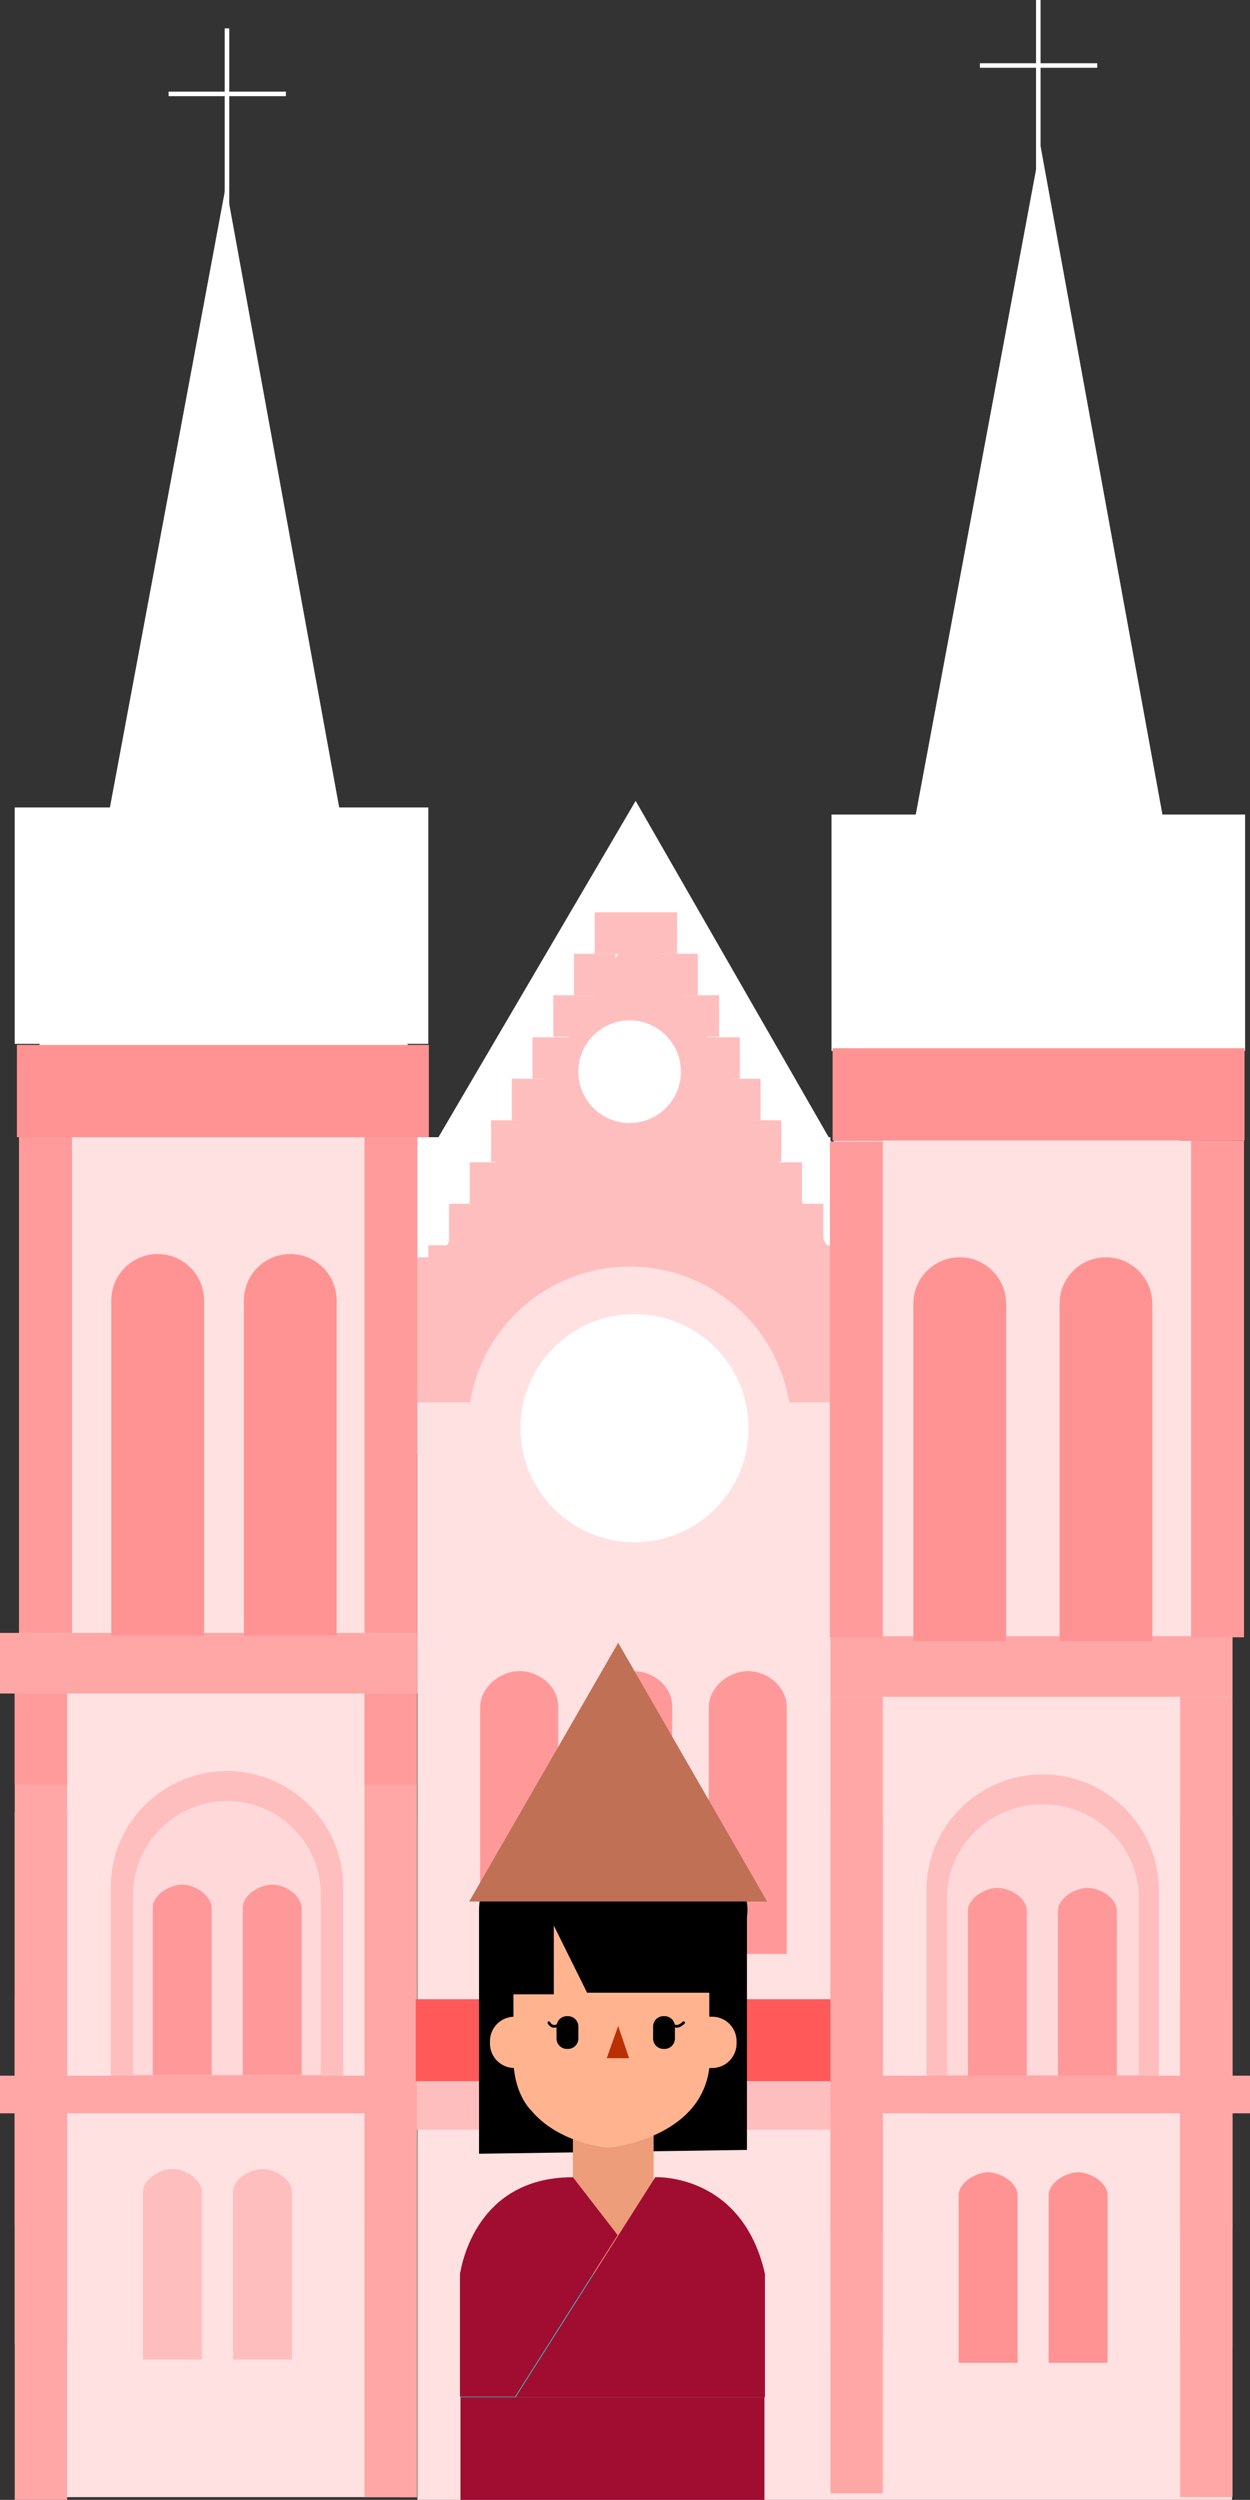 <?xml version="1.0" encoding="utf-8"?>
<!-- Generator: Adobe Illustrator 19.0.0, SVG Export Plug-In . SVG Version: 6.00 Build 0)  -->
<svg version="1.1" id="Layer_1" xmlns="http://www.w3.org/2000/svg" xmlns:xlink="http://www.w3.org/1999/xlink" x="0px" y="0px"
	 viewBox="-488.5 6.5 229.1 457.9" style="enable-background:new -488.5 6.5 229.1 457.9;" xml:space="preserve">
<rect x="-488.5" y="6.5" width="229.1" height="457.9" fill="#333333" stroke="none"/>
<style type="text/css">
	.st0{fill:#FFFFFF;}
	.st1{fill:#FFBEBE;}
	.st2{fill:#FFE1E1;}
	.st3{fill:#FFFFFF;stroke:#FFFFFF;stroke-width:0.829;stroke-miterlimit:10;}
	.st4{fill:#FFD9D9;}
	.st5{fill:#FF9999;}
	.st6{fill:#FFA7A7;}
	.st7{fill:#FF9B9B;}
	.st8{fill:#FF9393;}
	.st9{fill:#FF5959;}
	.st10{fill:#FFB48F;}
	.st11{fill:#ED9D7A;}
	.st12{fill:#B93003;}
	.st13{fill:none;stroke:#000000;stroke-width:0.5;stroke-linecap:round;stroke-linejoin:round;stroke-miterlimit:10;}
	.st14{fill:#33CCCC;}
	.st15{fill:#A00D30;}
	.st16{fill:#BF7055;}
</style>
<g id="XMLID_7658_">
	<rect id="XMLID_7080_" x="-412.1" y="214.8" class="st0" width="75.8" height="58"/>
	<polygon id="XMLID_7659_" class="st0" points="-409.9,217.8 -372,153.2 -334.9,217.8 	"/>
	<g id="XMLID_7660_">
		<rect id="XMLID_7076_" x="-412" y="236.8" class="st1" width="76.8" height="26.6"/>
		<polygon id="XMLID_7661_" class="st1" points="-409.3,239.2 -371.4,174.7 -334.3,239.2 		"/>
		<rect id="XMLID_7073_" x="-372" y="173.6" class="st1" width="7.6" height="7.6"/>
		<rect id="XMLID_7072_" x="-368.2" y="181.2" class="st1" width="7.6" height="7.6"/>
		<rect id="XMLID_7071_" x="-364.3" y="188.8" class="st1" width="7.6" height="7.6"/>
		<rect id="XMLID_7070_" x="-360.5" y="196.5" class="st1" width="7.6" height="7.6"/>
		<rect id="XMLID_7069_" x="-356.7" y="204.1" class="st1" width="7.6" height="7.6"/>
		<rect id="XMLID_7068_" x="-352.9" y="211.7" class="st1" width="7.6" height="7.6"/>
		<rect id="XMLID_7067_" x="-349.1" y="219.4" class="st1" width="7.6" height="7.6"/>
		<rect id="XMLID_7066_" x="-345.2" y="227" class="st1" width="7.6" height="7.6"/>
		<rect id="XMLID_7065_" x="-341.4" y="234.6" class="st1" width="7.6" height="7.6"/>
		<rect id="XMLID_7064_" x="-379.5" y="173.6" class="st1" width="7.6" height="7.6"/>
		<rect id="XMLID_7063_" x="-383.3" y="181.2" class="st1" width="7.6" height="7.6"/>
		<rect id="XMLID_7062_" x="-387.1" y="188.8" class="st1" width="7.6" height="7.6"/>
		<rect id="XMLID_7061_" x="-390.9" y="196.5" class="st1" width="7.6" height="7.6"/>
		<rect id="XMLID_7060_" x="-394.7" y="204.1" class="st1" width="7.6" height="7.6"/>
		<rect id="XMLID_7059_" x="-398.5" y="211.7" class="st1" width="7.6" height="7.6"/>
		<rect id="XMLID_7058_" x="-402.4" y="219.4" class="st1" width="7.6" height="7.6"/>
		<rect id="XMLID_7057_" x="-406.2" y="227" class="st1" width="7.6" height="7.6"/>
		<rect id="XMLID_7056_" x="-410" y="234.6" class="st1" width="7.6" height="7.6"/>
	</g>
	<rect id="XMLID_7054_" x="-485" y="214.8" class="st2" width="72.9" height="249.1"/>
	<rect id="XMLID_7053_" x="-335.7" y="215.4" class="st2" width="73" height="249.1"/>
	<rect id="XMLID_7052_" x="-412" y="263.4" class="st2" width="76.8" height="201.1"/>
	<g id="XMLID_7662_">
		<rect id="XMLID_7051_" x="-485.8" y="154.4" class="st0" width="75.8" height="43.3"/>
		<polygon id="XMLID_7663_" class="st0" points="-485,205.8 -473.3,180.9 -447.1,40.5 -421.3,182 -410,205.8 		"/>
		<line id="XMLID_7049_" class="st3" x1="-457.6" y1="23.7" x2="-436.1" y2="23.7"/>
		<line id="XMLID_7048_" class="st3" x1="-446.9" y1="11.7" x2="-446.9" y2="54.7"/>
		<rect id="XMLID_7047_" x="-459.6" y="136.9" class="st0" width="24.2" height="61.1"/>
	</g>
	<g id="XMLID_7664_">
		<rect id="XMLID_7045_" x="-336.1" y="155.7" class="st0" width="75.8" height="43.3"/>
		<polygon id="XMLID_7665_" class="st0" points="-335.7,198.5 -324,173.6 -297.8,33.2 -272,174.6 -260.7,198.5 		"/>
		<rect id="XMLID_5567_" x="-308.4" y="136.4" class="st0" width="24.2" height="61.1"/>
		<line id="XMLID_4594_" class="st3" x1="-308.9" y1="18.5" x2="-287.4" y2="18.5"/>
		<line id="XMLID_4593_" class="st3" x1="-298.2" y1="6.5" x2="-298.2" y2="49.5"/>
	</g>
	<path id="XMLID_7666_" class="st4" d="M-375.2,406.7c-9.8,0-17.9,8-17.9,17.8v39.3h35.8v-39.3
		C-357.3,414.7-365.4,406.7-375.2,406.7z"/>
	<path id="XMLID_7667_" class="st5" d="M-393.3,312.6c-3.6,0-7.2,3-7.2,6.6v2.9v9.2v33.1h14.3v-33.1v-9.2v-2.9
		C-386.1,315.5-389.6,312.6-393.3,312.6z"/>
	<path id="XMLID_7668_" class="st5" d="M-372.4,312.6c-3.6,0-7.2,3-7.2,6.6v2.9v9.2v33.1h14.3v-33.1v-9.2v-2.9
		C-365.2,315.5-368.7,312.6-372.4,312.6z"/>
	<path id="XMLID_7669_" class="st5" d="M-351.4,312.6c-3.6,0-7.2,3-7.2,6.6v2.9v9.2v33.1h14.3v-33.1v-9.2v-2.9
		C-344.3,315.5-347.8,312.6-351.4,312.6z"/>
	<g id="XMLID_7670_">
		<rect id="XMLID_4102_" x="-476.2" y="210.5" class="st2" width="54.5" height="95.6"/>
		<rect id="XMLID_4101_" x="-488.5" y="305.6" class="st6" width="76.5" height="11.1"/>
		<rect id="XMLID_4100_" x="-485.8" y="316.7" class="st6" width="9.6" height="97.4"/>
		<rect id="XMLID_4099_" x="-485.8" y="338.5" class="st6" width="9.6" height="97.4"/>
		<rect id="XMLID_4098_" x="-485.8" y="372.1" class="st6" width="9.6" height="92.4"/>
		<rect id="XMLID_4097_" x="-421.7" y="316.7" class="st6" width="9.6" height="97.4"/>
		<rect id="XMLID_4096_" x="-421.7" y="338.5" class="st6" width="9.6" height="125.4"/>
		<rect id="XMLID_4095_" x="-415.1" y="372.1" class="st6" width="3" height="91.8"/>
		<path id="XMLID_7671_" class="st1" d="M-446.9,330.9c-11.7,0-21.3,9.5-21.3,21.2V393h42.6v-40.9
			C-425.6,340.4-435.2,330.9-446.9,330.9z"/>
		<path id="XMLID_7672_" class="st1" d="M-456.9,403.8c-2.3,0-5.4,1.9-5.4,4.2v1.9v5.9v22.9h10.8v-22.9v-5.9V408
			C-451.5,405.7-454.5,403.8-456.9,403.8z"/>
		<path id="XMLID_7673_" class="st1" d="M-440.4,403.8c-2.3,0-5.4,1.9-5.4,4.2v1.9v5.9v22.9h10.8v-22.9v-5.9V408
			C-435,405.7-438,403.8-440.4,403.8z"/>
		<rect id="XMLID_4091_" x="-488.5" y="386.7" class="st6" width="78.5" height="6.9"/>
		<path id="XMLID_7674_" class="st4" d="M-446.9,336.4c-9.4,0-17.2,7.7-17.2,17.1v33h34.4v-33C-429.7,344.1-437.4,336.4-446.9,336.4
			z"/>
		<path id="XMLID_7675_" class="st5" d="M-455.1,351.7c-2.3,0-5.4,1.9-5.4,4.2v1.9v5.9v22.9h10.8v-22.9v-5.9V356
			C-449.8,353.6-452.8,351.7-455.1,351.7z"/>
		<path id="XMLID_7676_" class="st5" d="M-438.6,351.7c-2.3,0-5.4,1.9-5.4,4.2v1.9v5.9v22.9h10.8v-22.9v-5.9V356
			C-433.3,353.6-436.3,351.7-438.6,351.7z"/>
		<rect id="XMLID_4087_" x="-485.8" y="316.7" class="st7" width="9.6" height="16.7"/>
		<rect id="XMLID_4086_" x="-421.7" y="316.7" class="st7" width="9.6" height="16.7"/>
	</g>
	<circle id="XMLID_7677_" class="st2" cx="-373.1" cy="268.1" r="29.6"/>
	<circle id="XMLID_7678_" class="st0" cx="-373.1" cy="202.8" r="9.4"/>
	<circle id="XMLID_7679_" class="st8" cx="-459.6" cy="244.7" r="8.5"/>
	<rect id="XMLID_4081_" x="-468.1" y="244.7" class="st8" width="17" height="61.4"/>
	<circle id="XMLID_7680_" class="st8" cx="-435.3" cy="244.7" r="8.5"/>
	<rect id="XMLID_4079_" x="-443.8" y="244.7" class="st8" width="17" height="61.4"/>
	<rect id="XMLID_4078_" x="-485.4" y="197.9" class="st8" width="75.5" height="16.9"/>
	<g id="XMLID_7681_">
		<rect id="XMLID_4077_" x="-326.7" y="211.1" class="st2" width="54.5" height="95.6"/>
		<rect id="XMLID_4076_" x="-336.3" y="317.3" class="st6" width="9.6" height="97.4"/>
		<rect id="XMLID_4075_" x="-336.3" y="339.1" class="st6" width="9.6" height="97.4"/>
		<rect id="XMLID_4074_" x="-336.3" y="372.7" class="st6" width="9.6" height="90.5"/>
		<rect id="XMLID_4073_" x="-272.2" y="317.3" class="st6" width="9.6" height="97.4"/>
		<rect id="XMLID_4072_" x="-272.2" y="339.1" class="st6" width="9.6" height="97.4"/>
		<rect id="XMLID_4071_" x="-272.2" y="372.7" class="st6" width="9.6" height="91.2"/>
		<path id="XMLID_7682_" class="st1" d="M-297.4,331.5c-11.7,0-21.3,9.5-21.3,21.2v40.9h42.6v-40.9
			C-276.1,341-285.7,331.5-297.4,331.5z"/>
		<path id="XMLID_7683_" class="st8" d="M-307.4,404.4c-2.3,0-5.4,1.9-5.4,4.2v1.9v5.9v22.9h10.8v-22.9v-5.9v-1.9
			C-302,406.3-305.1,404.4-307.4,404.4z"/>
		<path id="XMLID_7684_" class="st8" d="M-290.9,404.4c-2.3,0-5.4,1.9-5.4,4.2v1.9v5.9v22.9h10.8v-22.9v-5.9v-1.9
			C-285.5,406.3-288.6,404.4-290.9,404.4z"/>
		<path id="XMLID_7685_" class="st4" d="M-297.4,337c-9.6,0-17.5,7.6-17.5,16.9v32.7h35.1v-32.7C-279.9,344.6-287.8,337-297.4,337z"
			/>
		<path id="XMLID_7686_" class="st5" d="M-305.7,352.3c-2.3,0-5.4,1.9-5.4,4.2v1.9v5.9v22.9h10.8v-22.9v-5.9v-1.9
			C-300.3,354.2-303.3,352.3-305.7,352.3z"/>
		<path id="XMLID_7687_" class="st5" d="M-289.2,352.3c-2.3,0-5.4,1.9-5.4,4.2v1.9v5.9v22.9h10.8v-22.9v-5.9v-1.9
			C-283.8,354.2-286.8,352.3-289.2,352.3z"/>
		<rect id="XMLID_4064_" x="-336.3" y="306.2" class="st6" width="73.7" height="11.1"/>
		<rect id="XMLID_4063_" x="-339" y="386.7" class="st6" width="79.7" height="6.9"/>
	</g>
	<circle id="XMLID_7688_" class="st8" cx="-312.6" cy="245.3" r="8.5"/>
	<rect id="XMLID_4060_" x="-321.1" y="245.3" class="st8" width="17" height="61.8"/>
	<circle id="XMLID_7689_" class="st8" cx="-285.8" cy="245.3" r="8.5"/>
	<rect id="XMLID_4058_" x="-294.3" y="245.3" class="st8" width="17" height="61.8"/>
	<rect id="XMLID_4057_" x="-335.9" y="198.5" class="st8" width="75.5" height="16.9"/>
	<circle id="XMLID_7690_" class="st0" cx="-372.2" cy="268.1" r="20.9"/>
	<circle id="XMLID_7691_" class="st0" cx="-372.2" cy="267.7" r="16.7"/>
	<rect id="XMLID_4054_" x="-412.1" y="381.6" class="st1" width="75.8" height="15"/>
	<rect id="XMLID_4051_" x="-412.3" y="372.7" class="st9" width="76" height="15"/>
	<rect id="XMLID_4049_" x="-421.7" y="214.8" class="st7" width="9.7" height="90.8"/>
	<rect id="XMLID_4048_" x="-485" y="214.8" class="st7" width="9.7" height="90.8"/>
	<rect id="XMLID_4047_" x="-270.2" y="215.4" class="st7" width="9.7" height="91"/>
	<rect id="XMLID_4046_" x="-336.4" y="215.6" class="st7" width="9.7" height="90.8"/>
</g>
<g id="XMLID_2493_">
	<g id="XMLID_9183_">
		<path id="XMLID_9184_" d="M-400.7,356.3l0,1.1V401l49.1-0.7v-42.6v0.1l0.1-1.3c0-8.6-11-15.6-24.6-15.6
			C-389.7,340.8-400.7,347.6-400.7,356.3"/>
		<path id="XMLID_4043_" class="st10" d="M-353.5,380.4c0-2.5-2-4.5-4.5-4.5h-0.4c-2.5,0-4.5,2-4.5,4.5v0.4c0,2.5,2,4.5,4.5,4.5h0.4
			c2.5,0,4.5-2,4.5-4.5V380.4z"/>
		<path id="XMLID_4042_" class="st10" d="M-393.8,375.9h-0.4c-2.5,0-4.5,2-4.5,4.5v0.4c0,2.5,2,4.5,4.5,4.5h0.4"/>
		<polyline id="XMLID_9185_" class="st11" points="-383.5,397 -383.5,411.2 -368.7,411.2 -368.7,397 		"/>
		<path id="XMLID_9186_" class="st10" d="M-358.5,371.5v13.8c-1.6,13-18.4,14.6-18.4,14.6s-9.1-0.6-14.3-6.9c0,0-3.5-3.2-3.2-10.6
			v-10.6h7.4v-12.6l6.1,12.3L-358.5,371.5z"/>
		<path id="XMLID_4039_" d="M-382.5,379.9c0,1-0.8,1.9-1.9,1.9h-0.2c-1,0-1.9-0.8-1.9-1.9v-2.2c0-1,0.8-1.9,1.9-1.9h0.2
			c1,0,1.9,0.8,1.9,1.9V379.9z"/>
		<path id="XMLID_4038_" d="M-364.8,379.9c0,1-0.8,1.9-1.9,1.9h-0.2c-1,0-1.9-0.8-1.9-1.9v-2.2c0-1,0.8-1.9,1.9-1.9h0.2
			c1,0,1.9,0.8,1.9,1.9V379.9z"/>
		<path id="XMLID_9187_" class="st11" d="M-367.8,408.2h-7.4h-2.2h-7.2c-13.7,2.9-15.2,15-15.2,15h22.4h2.2h22.6
			C-352.6,423.2-354,411.1-367.8,408.2z"/>
		<polygon id="XMLID_9188_" class="st12" points="-375.2,377.6 -377.3,383.5 -373.2,383.5 		"/>
		<path id="XMLID_9189_" class="st13" d="M-365.5,377c0,0,0.7,1.5,2.3,0"/>
		<path id="XMLID_9190_" class="st13" d="M-387.9,377c0,0,0.7,1.5,2.3,0"/>
		<rect id="XMLID_4031_" x="-404.1" y="423" class="st14" width="55.7" height="41.4"/>
	</g>
	<rect id="XMLID_4029_" x="-404.1" y="445.6" class="st15" width="55.7" height="18.9"/>
	<path id="XMLID_9191_" class="st15" d="M-394,445.6l25.6-40.3c0,0,15.9-0.8,20.1,17.7v22.6H-394z"/>
	<path id="XMLID_9193_" class="st15" d="M-383.5,405.3l8.2,10.6l-18.8,29.6h-10.1V423C-404.1,423-402.1,405.3-383.5,405.3z"/>
	<polygon id="XMLID_9341_" class="st16" points="-402.5,354.8 -375.2,307.4 -347.9,354.8 	"/>
</g>
</svg>
